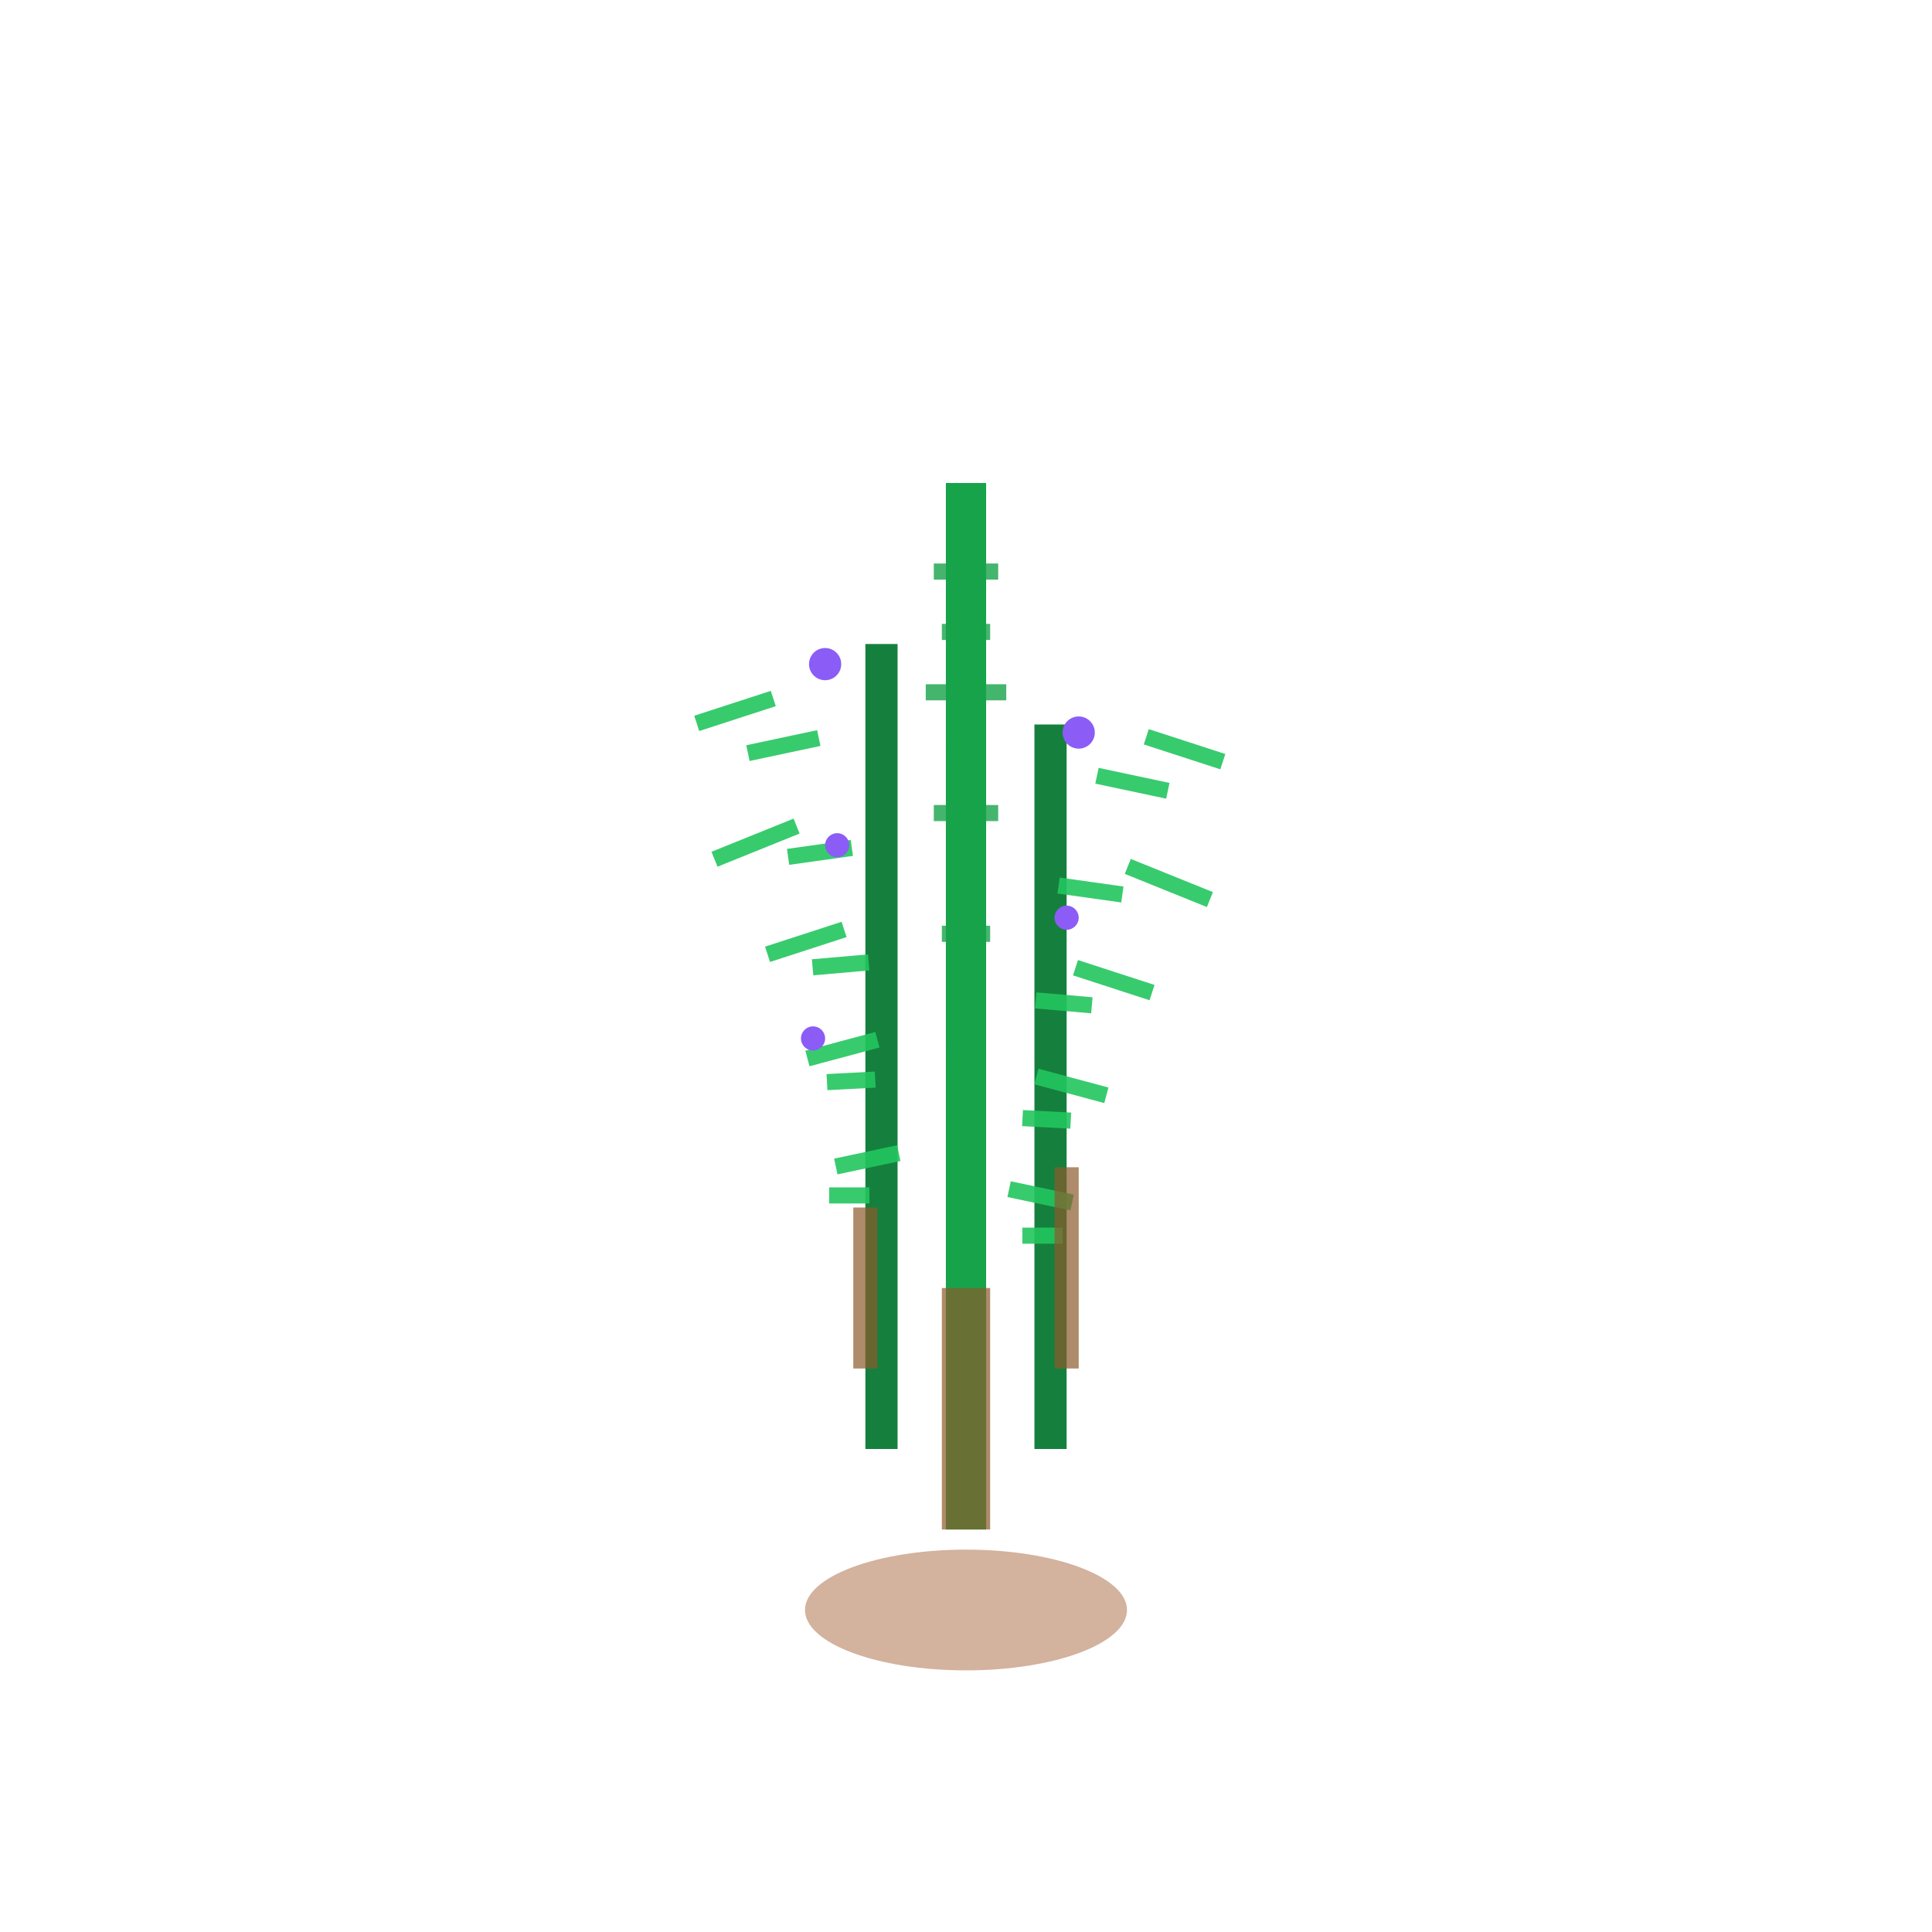 <svg viewBox="0 0 48 48" fill="none" xmlns="http://www.w3.org/2000/svg">
  <!-- Simple rosemary for thumbnail -->
  <g transform="translate(24, 24)">
    <!-- Simple stems -->
    <rect x="-0.5" y="-12" width="1" height="26" fill="#16a34a"/>
    <rect x="-2.5" y="-8" width="0.8" height="20" fill="#15803d"/>
    <rect x="1.7" y="-6" width="0.8" height="18" fill="#15803d"/>
    
    <!-- Simple needle-like leaves -->
    <g fill="#22c55e" opacity="0.9">
      <!-- Left needles -->
      <rect x="-4.5" y="-8" width="2" height="0.4" transform="rotate(-18)"/>
      <rect x="-4.2" y="-6.5" width="1.8" height="0.4" transform="rotate(-12)"/>
      <rect x="-4.8" y="-5" width="2.2" height="0.4" transform="rotate(-22)"/>
      <rect x="-4" y="-3.5" width="1.6" height="0.4" transform="rotate(-8)"/>
      <rect x="-4.6" y="-2" width="2" height="0.4" transform="rotate(-18)"/>
      <rect x="-3.8" y="-0.5" width="1.4" height="0.4" transform="rotate(-5)"/>
      <rect x="-4.4" y="1" width="1.8" height="0.4" transform="rotate(-15)"/>
      <rect x="-3.6" y="2.5" width="1.2" height="0.4" transform="rotate(-3)"/>
      <rect x="-4.2" y="4" width="1.6" height="0.4" transform="rotate(-12)"/>
      <rect x="-3.4" y="5.5" width="1" height="0.4"/>
    </g>
    
    <g fill="#22c55e" opacity="0.9">
      <!-- Right needles -->
      <rect x="2.5" y="-7" width="2" height="0.4" transform="rotate(18)"/>
      <rect x="2.2" y="-5.5" width="1.8" height="0.4" transform="rotate(12)"/>
      <rect x="2.8" y="-4" width="2.2" height="0.4" transform="rotate(22)"/>
      <rect x="2" y="-2.5" width="1.6" height="0.4" transform="rotate(8)"/>
      <rect x="2.6" y="-1" width="2" height="0.4" transform="rotate(18)"/>
      <rect x="1.8" y="0.5" width="1.4" height="0.4" transform="rotate(5)"/>
      <rect x="2.4" y="2" width="1.8" height="0.4" transform="rotate(15)"/>
      <rect x="1.6" y="3.5" width="1.2" height="0.4" transform="rotate(3)"/>
      <rect x="2.2" y="5" width="1.6" height="0.4" transform="rotate(12)"/>
      <rect x="1.4" y="6.5" width="1" height="0.4"/>
    </g>
    
    <g fill="#16a34a" opacity="0.8">
      <!-- Center needles -->
      <rect x="-0.8" y="-10" width="1.6" height="0.4"/>
      <rect x="-0.6" y="-8.5" width="1.2" height="0.4"/>
      <rect x="-1" y="-7" width="2" height="0.4"/>
      <rect x="-0.4" y="-5.5" width="0.8" height="0.4"/>
      <rect x="-0.8" y="-4" width="1.6" height="0.4"/>
      <rect x="-0.2" y="-2.5" width="0.4" height="0.4"/>
      <rect x="-0.6" y="-1" width="1.2" height="0.4"/>
      <rect x="0" y="0.5" width="0" height="0.4"/>
      <rect x="-0.4" y="2" width="0.8" height="0.4"/>
      <rect x="0.2" y="3.5" width="-0.4" height="0.4"/>
    </g>
    
    <!-- Simple flowers -->
    <g fill="#8b5cf6">
      <circle cx="-3.5" cy="-7.5" r="0.4"/>
      <circle cx="2.8" cy="-5.8" r="0.4"/>
      <circle cx="-3.2" cy="-3" r="0.3"/>
      <circle cx="2.5" cy="-1.2" r="0.3"/>
      <circle cx="-3.8" cy="1.8" r="0.3"/>
    </g>
    
    <!-- Simple woody base -->
    <g fill="#8b5a2b" opacity="0.7">
      <rect x="-0.6" y="8" width="1.2" height="6"/>
      <rect x="-2.8" y="6" width="0.6" height="4"/>
      <rect x="2.2" y="5" width="0.6" height="5"/>
    </g>
    
    <!-- Simple root -->
    <ellipse cx="0" cy="16" rx="4" ry="1.5" fill="#92400e" opacity="0.4"/>
  </g>
</svg>